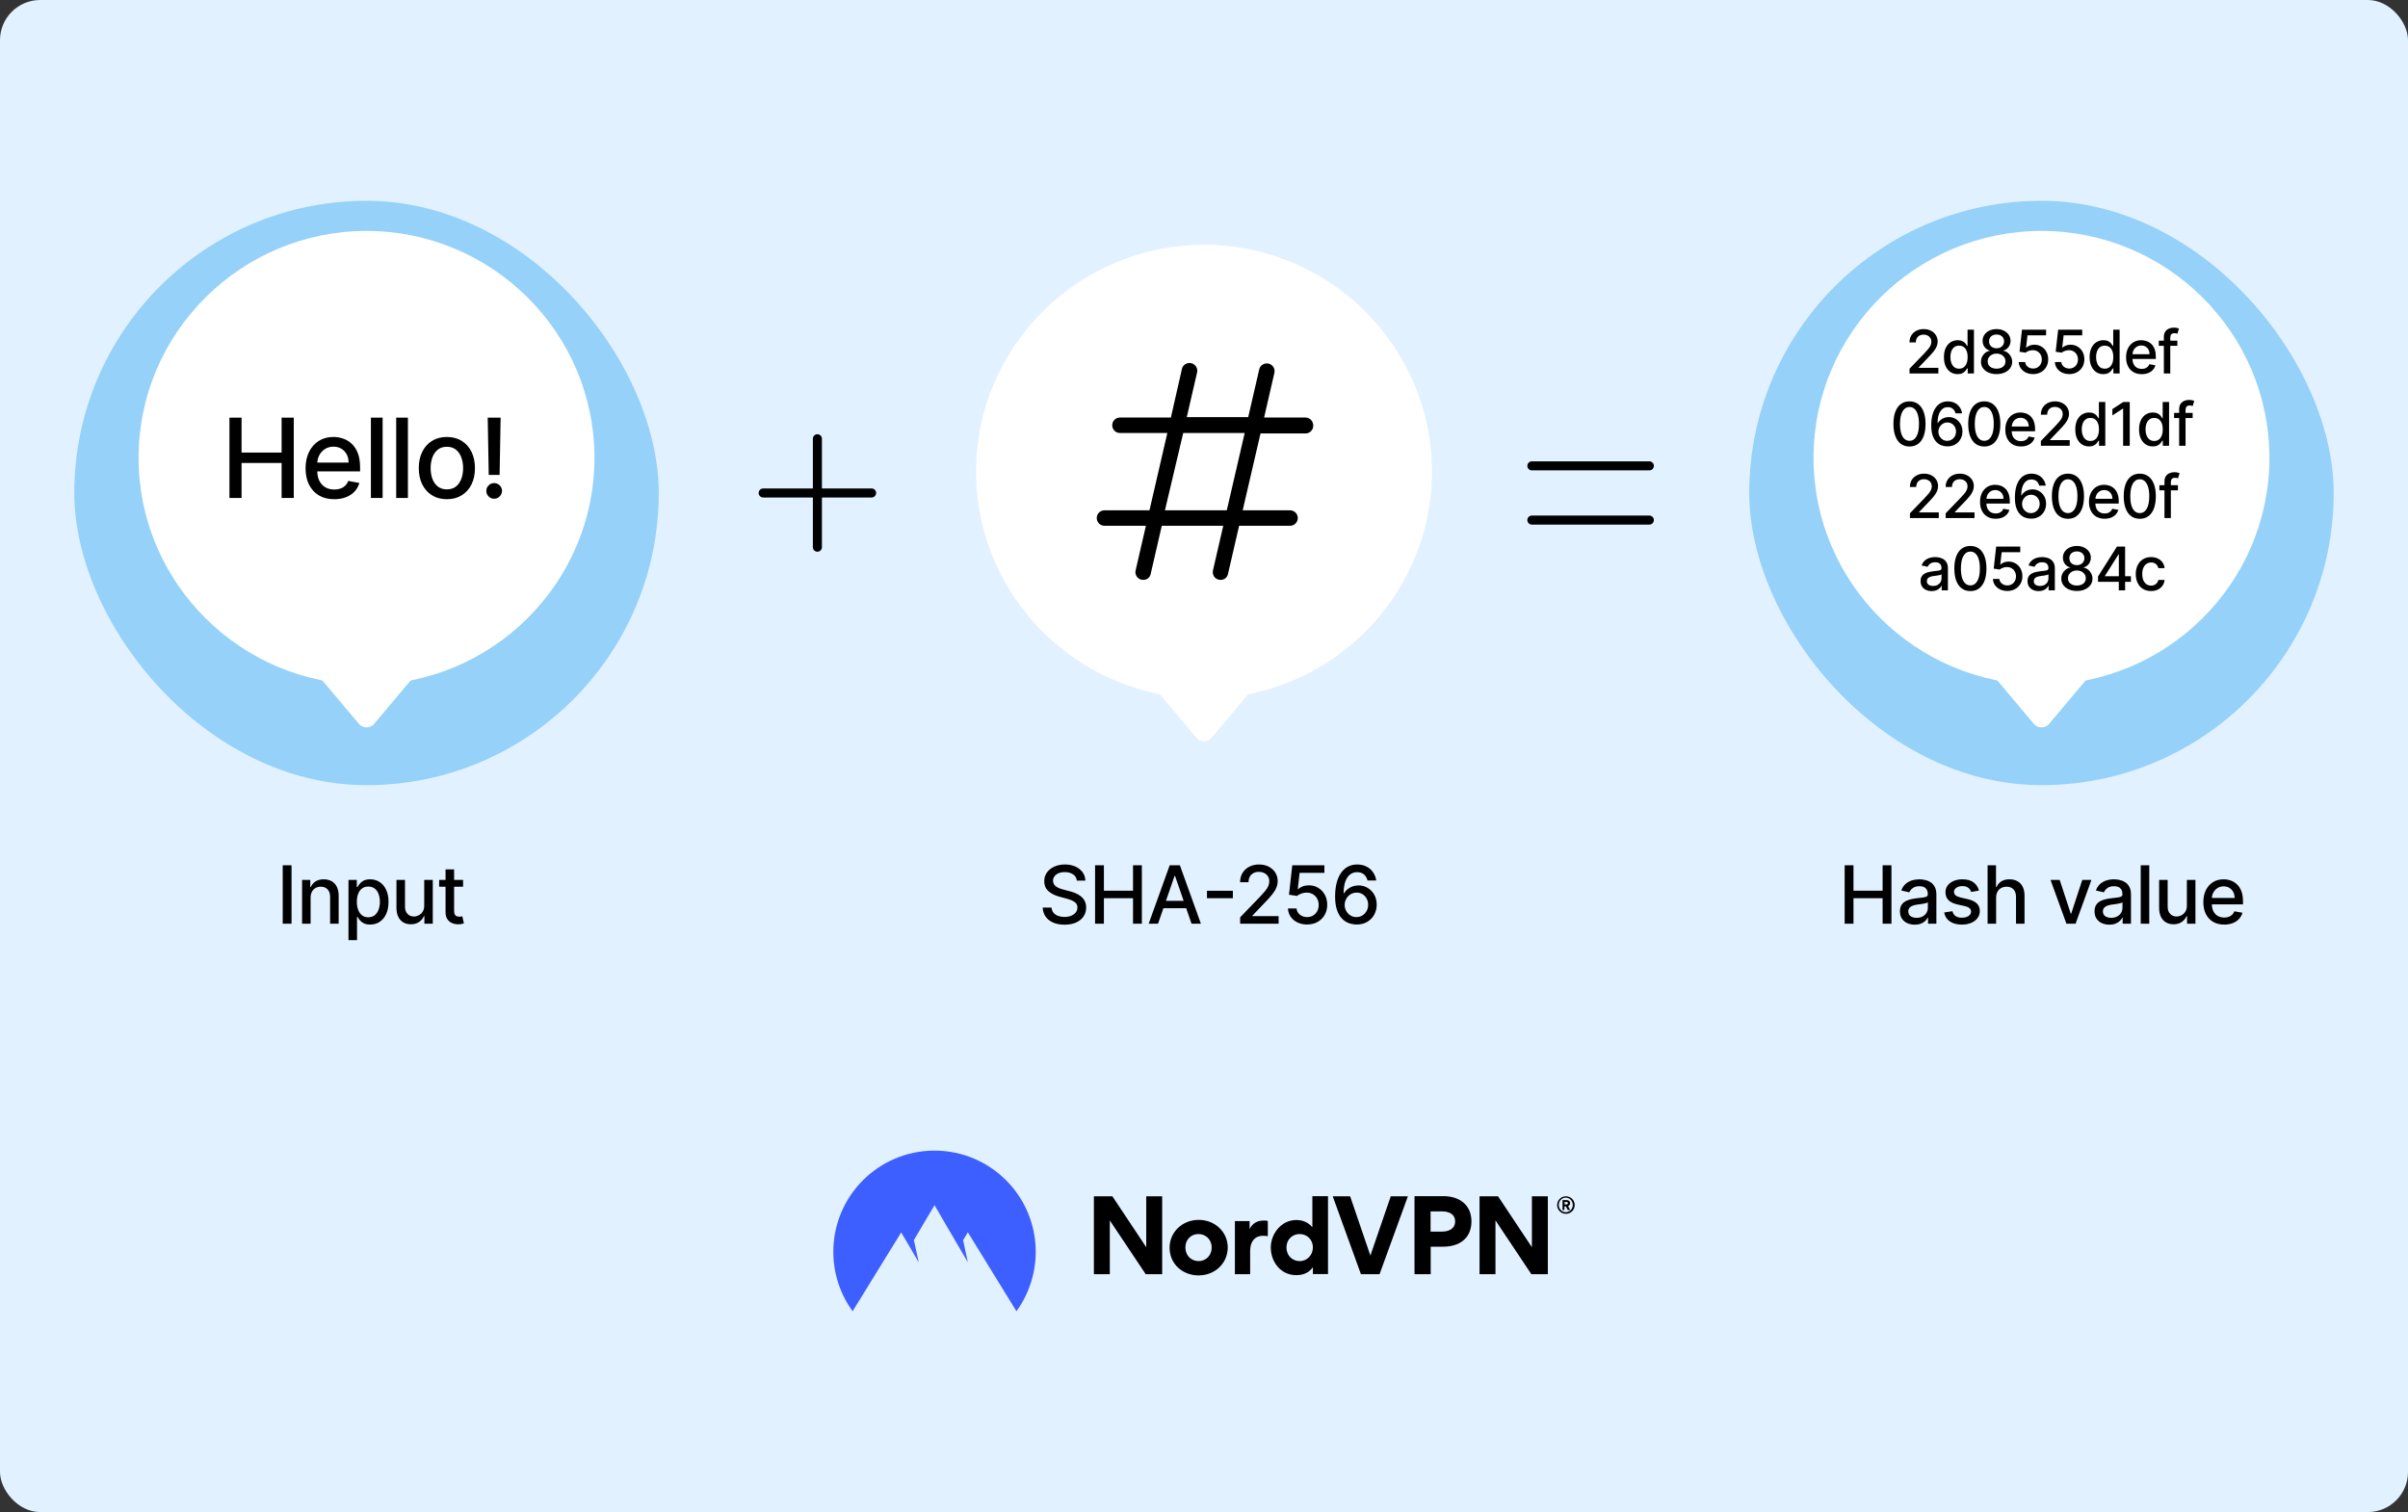 <svg fill="none" height="753" viewBox="0 0 1199 753" width="1199" xmlns="http://www.w3.org/2000/svg"><rect x="0" y="0" width="1199" height="753" fill="#333333" stroke="none"/><rect fill="#e2f1ff" height="753" rx="20" width="1199"/><rect fill="#95d1f9" height="291" rx="145.5" width="291" x="37" y="100"/><path d="M69 228C69 165.592 120.092 115 182.5 115 244.908 115 296 165.592 296 228 296 290.408 244.908 341 182.5 341 120.092 341 69 290.408 69 228Z" fill="#ffffff"/><path d="M186.327 360.449C184.329 362.825 180.671 362.825 178.673 360.449L160.399 338.718C157.664 335.466 159.976 330.5 164.226 330.5H200.774C205.024 330.5 207.336 335.466 204.601 338.718L186.327 360.449Z" fill="#ffffff"/><path d="M114.245 248V208H120.28V225.383H140.221V208H146.276V248H140.221V230.559H120.28V248H114.245ZM166.426 248.605C163.47 248.605 160.925 247.974 158.789 246.711 156.667 245.435 155.026 243.645 153.867 241.34 152.721 239.022 152.149 236.307 152.149 233.195 152.149 230.122 152.721 227.414 153.867 225.07 155.026 222.727 156.641 220.897 158.711 219.582 160.794 218.267 163.229 217.609 166.016 217.609 167.708 217.609 169.349 217.889 170.938 218.449 172.526 219.009 173.952 219.888 175.215 221.086 176.478 222.284 177.474 223.84 178.203 225.754 178.932 227.655 179.297 229.966 179.297 232.687V234.758H155.449V230.383H173.574C173.574 228.846 173.262 227.486 172.637 226.301 172.012 225.103 171.133 224.159 170 223.469 168.88 222.779 167.565 222.434 166.055 222.434 164.414 222.434 162.982 222.837 161.758 223.645 160.547 224.439 159.609 225.48 158.945 226.77 158.294 228.046 157.969 229.432 157.969 230.93V234.348C157.969 236.353 158.32 238.059 159.024 239.465 159.74 240.871 160.736 241.945 162.012 242.687 163.288 243.417 164.779 243.781 166.484 243.781 167.591 243.781 168.6 243.625 169.512 243.312 170.423 242.987 171.211 242.505 171.875 241.867 172.539 241.229 173.047 240.441 173.399 239.504L178.926 240.5C178.483 242.128 177.689 243.553 176.543 244.777 175.41 245.988 173.984 246.932 172.266 247.609 170.56 248.273 168.613 248.605 166.426 248.605ZM190.516 208V248H184.676V208H190.516ZM203.113 208V248H197.273V208H203.113ZM222.506 248.605C219.693 248.605 217.239 247.961 215.142 246.672 213.046 245.383 211.419 243.579 210.26 241.262 209.101 238.944 208.521 236.236 208.521 233.137 208.521 230.025 209.101 227.303 210.26 224.973 211.419 222.642 213.046 220.832 215.142 219.543 217.239 218.254 219.693 217.609 222.506 217.609 225.318 217.609 227.773 218.254 229.869 219.543 231.965 220.832 233.593 222.642 234.752 224.973 235.911 227.303 236.49 230.025 236.49 233.137 236.49 236.236 235.911 238.944 234.752 241.262 233.593 243.579 231.965 245.383 229.869 246.672 227.773 247.961 225.318 248.605 222.506 248.605ZM222.525 243.703C224.348 243.703 225.859 243.221 227.057 242.258 228.254 241.294 229.14 240.012 229.713 238.41 230.299 236.809 230.592 235.044 230.592 233.117 230.592 231.203 230.299 229.445 229.713 227.844 229.14 226.229 228.254 224.934 227.057 223.957 225.859 222.98 224.348 222.492 222.525 222.492 220.689 222.492 219.166 222.98 217.955 223.957 216.757 224.934 215.865 226.229 215.279 227.844 214.706 229.445 214.42 231.203 214.42 233.117 214.42 235.044 214.706 236.809 215.279 238.41 215.865 240.012 216.757 241.294 217.955 242.258 219.166 243.221 220.689 243.703 222.525 243.703ZM249.272 208 248.764 236.496H243.354L242.846 208H249.272ZM246.069 248.371C244.988 248.371 244.064 247.993 243.295 247.238 242.527 246.47 242.15 245.546 242.163 244.465 242.15 243.397 242.527 242.486 243.295 241.73 244.064 240.962 244.988 240.578 246.069 240.578 247.124 240.578 248.035 240.962 248.803 241.73 249.571 242.486 249.962 243.397 249.975 244.465 249.962 245.181 249.773 245.839 249.409 246.437 249.057 247.023 248.588 247.492 248.002 247.844 247.417 248.195 246.772 248.371 246.069 248.371Z" fill="#000000"/><path d="M436.25 245.5C436.25 246.737 435.238 247.75 434 247.75H409.25V272.5C409.25 273.744 408.244 274.751 407 274.751 405.756 274.751 404.75 273.737 404.75 272.5V247.75H380C378.756 247.75 377.75 246.744 377.75 245.501 377.75 244.262 378.757 243.25 380 243.25H404.75V218.5C404.75 217.256 405.756 216.251 407 216.251 408.244 216.251 409.25 217.257 409.25 218.5V243.25H434C435.238 243.25 436.25 244.262 436.25 245.5Z" fill="#000000"/><path d="M486 234.884C486 172.476 537.092 121.884 599.5 121.884 661.908 121.884 713 172.476 713 234.884 713 297.293 661.908 347.884 599.5 347.884 537.092 347.884 486 297.293 486 234.884Z" fill="#ffffff"/><path d="M603.327 367.334C601.329 369.71 597.671 369.71 595.673 367.334L577.399 345.602C574.664 342.35 576.976 337.384 581.226 337.384H617.774C622.024 337.384 624.336 342.35 621.601 345.602L603.327 367.334Z" fill="#ffffff"/><path d="M650.05 207.934H629.421L634.551 185.701C635.025 183.629 633.739 181.562 631.664 181.083 629.573 180.594 627.527 181.899 627.046 183.754L621.517 207.718H590.928L596.058 185.484C596.532 183.412 595.246 181.345 593.171 180.866 591.073 180.378 589.035 181.682 588.553 183.537L583.012 207.934H557.65C555.522 207.934 553.8 209.653 553.8 211.782 553.8 213.902 555.523 215.634 557.65 215.634H581.241L572.352 254.134H549.95C547.822 254.134 546.1 255.855 546.1 257.982 546.1 260.109 547.822 261.832 549.95 261.832H570.579L565.449 284.068C564.975 286.14 566.261 288.207 568.336 288.686 568.63 288.76 568.914 288.784 569.2 288.784 570.952 288.784 572.54 287.798 572.951 285.798L578.481 261.834H609.088L603.958 284.068C603.484 286.14 604.77 288.207 606.846 288.686 607.122 288.76 607.411 288.784 607.7 288.784 609.452 288.784 611.04 287.798 611.451 285.798L616.981 261.834H642.35C644.478 261.834 646.2 260.111 646.2 257.984 646.2 255.857 644.478 254.137 642.35 254.137H618.759L627.643 215.853H650.05C652.178 215.853 653.9 214.128 653.9 212.001 653.9 209.667 652.167 207.934 650.05 207.934ZM610.852 254.134H580.052L589.148 215.634H619.755L610.852 254.134Z" fill="#000000"/><path d="M762.75 234.25H821.25C822.488 234.25 823.5 233.237 823.5 232 823.5 230.762 822.494 229.75 821.25 229.75H762.75C761.506 229.75 760.5 230.762 760.5 232 760.5 233.237 761.506 234.25 762.75 234.25ZM821.25 256.75H762.75C761.506 256.75 760.5 257.762 760.5 259 760.5 260.237 761.506 261.25 762.75 261.25H821.25C822.494 261.25 823.5 260.244 823.5 259 823.5 257.756 822.488 256.75 821.25 256.75Z" fill="#000000"/><rect fill="#95d1f9" height="291" rx="145.5" width="291" x="871" y="100"/><path d="M903 228C903 165.592 954.092 115 1016.5 115 1078.91 115 1130 165.592 1130 228 1130 290.408 1078.91 341 1016.5 341 954.092 341 903 290.408 903 228Z" fill="#ffffff"/><path d="M1020.33 360.449C1018.33 362.825 1014.67 362.825 1012.67 360.449L994.399 338.718C991.664 335.466 993.976 330.5 998.226 330.5H1034.77C1039.02 330.5 1041.34 335.466 1038.6 338.718L1020.33 360.449Z" fill="#ffffff"/><g fill="#000000"><path d="M950.798 186V183.614L958.181 175.964C958.969 175.134 959.619 174.406 960.131 173.781 960.649 173.148 961.036 172.548 961.292 171.98 961.548 171.412 961.675 170.808 961.675 170.169 961.675 169.445 961.505 168.82 961.164 168.294 960.823 167.761 960.358 167.353 959.769 167.069 959.179 166.778 958.515 166.632 957.776 166.632 956.995 166.632 956.313 166.792 955.731 167.112 955.148 167.431 954.701 167.882 954.389 168.464 954.076 169.047 953.92 169.729 953.92 170.51H950.777C950.777 169.182 951.082 168.021 951.693 167.026 952.304 166.032 953.142 165.261 954.207 164.714 955.273 164.161 956.484 163.884 957.84 163.884 959.211 163.884 960.418 164.157 961.462 164.704 962.514 165.244 963.334 165.982 963.923 166.92 964.513 167.85 964.808 168.901 964.808 170.073 964.808 170.883 964.655 171.675 964.349 172.449 964.051 173.223 963.529 174.086 962.783 175.038 962.038 175.982 961.001 177.129 959.673 178.479L955.337 183.017V183.177H965.159V186H950.798ZM974.765 186.32C973.444 186.32 972.265 185.982 971.228 185.308 970.198 184.626 969.389 183.656 968.799 182.399 968.217 181.135 967.926 179.619 967.926 177.85 967.926 176.082 968.22 174.569 968.81 173.312 969.406 172.055 970.223 171.092 971.26 170.425 972.297 169.757 973.472 169.423 974.786 169.423 975.802 169.423 976.619 169.594 977.237 169.935 977.862 170.268 978.345 170.659 978.686 171.107 979.034 171.554 979.303 171.948 979.495 172.289H979.687V164.182H982.872V186H979.762V183.454H979.495C979.303 183.802 979.026 184.2 978.664 184.647 978.309 185.094 977.819 185.485 977.194 185.819 976.569 186.153 975.759 186.32 974.765 186.32ZM975.468 183.603C976.384 183.603 977.159 183.362 977.791 182.879 978.43 182.388 978.913 181.71 979.24 180.844 979.573 179.977 979.74 178.969 979.74 177.818 979.74 176.682 979.577 175.687 979.25 174.835 978.923 173.983 978.444 173.319 977.812 172.843 977.18 172.367 976.399 172.129 975.468 172.129 974.509 172.129 973.71 172.378 973.071 172.875 972.432 173.372 971.949 174.05 971.622 174.91 971.303 175.769 971.143 176.739 971.143 177.818 971.143 178.912 971.306 179.896 971.633 180.769 971.96 181.643 972.443 182.335 973.082 182.847 973.728 183.351 974.524 183.603 975.468 183.603ZM994.148 186.298C992.621 186.298 991.272 186.036 990.1 185.51 988.935 184.984 988.023 184.26 987.362 183.337 986.701 182.413 986.375 181.362 986.382 180.183 986.375 179.26 986.563 178.411 986.947 177.637 987.337 176.856 987.866 176.206 988.534 175.688 989.201 175.162 989.947 174.828 990.771 174.686V174.558C989.684 174.295 988.814 173.713 988.161 172.811 987.508 171.909 987.184 170.872 987.192 169.7 987.184 168.585 987.479 167.591 988.076 166.717 988.679 165.837 989.507 165.144 990.558 164.64 991.609 164.136 992.806 163.884 994.148 163.884 995.476 163.884 996.662 164.139 997.706 164.651 998.758 165.155 999.585 165.847 1000.19 166.728 1000.79 167.602 1001.1 168.592 1001.1 169.7 1001.1 170.872 1000.76 171.909 1000.1 172.811 999.443 173.713 998.584 174.295 997.525 174.558V174.686C998.342 174.828 999.077 175.162 999.731 175.688 1000.39 176.206 1000.92 176.856 1001.31 177.637 1001.71 178.411 1001.91 179.26 1001.91 180.183 1001.91 181.362 1001.57 182.413 1000.91 183.337 1000.25 184.26 999.336 184.984 998.165 185.51 997 186.036 995.661 186.298 994.148 186.298ZM994.148 183.603C995.05 183.603 995.831 183.454 996.492 183.156 997.152 182.85 997.664 182.428 998.026 181.888 998.388 181.341 998.573 180.702 998.58 179.97 998.573 179.21 998.374 178.539 997.983 177.957 997.6 177.374 997.078 176.916 996.417 176.582 995.757 176.249 995 176.082 994.148 176.082 993.289 176.082 992.525 176.249 991.858 176.582 991.19 176.916 990.665 177.374 990.281 177.957 989.898 178.539 989.709 179.21 989.716 179.97 989.709 180.702 989.883 181.341 990.238 181.888 990.601 182.428 991.116 182.85 991.783 183.156 992.451 183.454 993.239 183.603 994.148 183.603ZM994.148 173.45C994.873 173.45 995.515 173.305 996.076 173.013 996.638 172.722 997.078 172.317 997.398 171.799 997.724 171.281 997.891 170.673 997.898 169.977 997.891 169.295 997.728 168.699 997.408 168.188 997.096 167.676 996.659 167.282 996.098 167.005 995.537 166.721 994.887 166.579 994.148 166.579 993.395 166.579 992.735 166.721 992.167 167.005 991.606 167.282 991.169 167.676 990.856 168.188 990.544 168.699 990.391 169.295 990.398 169.977 990.391 170.673 990.547 171.281 990.867 171.799 991.187 172.317 991.627 172.722 992.188 173.013 992.756 173.305 993.41 173.45 994.148 173.45ZM1012.33 186.298C1011 186.298 1009.8 186.043 1008.73 185.531 1007.67 185.013 1006.83 184.303 1006.2 183.401 1005.56 182.499 1005.23 181.469 1005.18 180.311H1008.38C1008.46 181.249 1008.87 182.019 1009.63 182.623 1010.38 183.227 1011.28 183.528 1012.33 183.528 1013.17 183.528 1013.91 183.337 1014.56 182.953 1015.21 182.562 1015.72 182.026 1016.09 181.344 1016.47 180.663 1016.66 179.885 1016.66 179.011 1016.66 178.124 1016.47 177.332 1016.08 176.636 1015.7 175.94 1015.17 175.393 1014.5 174.995 1013.83 174.597 1013.06 174.395 1012.19 174.388 1011.53 174.388 1010.87 174.501 1010.2 174.729 1009.53 174.956 1008.99 175.254 1008.58 175.624L1005.57 175.176 1006.79 164.182H1018.79V167.005H1009.53L1008.84 173.109H1008.97C1009.39 172.697 1009.96 172.353 1010.66 172.076 1011.37 171.799 1012.13 171.661 1012.94 171.661 1014.27 171.661 1015.45 171.977 1016.49 172.609 1017.53 173.241 1018.35 174.104 1018.95 175.197 1019.55 176.284 1019.85 177.534 1019.84 178.947 1019.85 180.361 1019.53 181.621 1018.88 182.729 1018.25 183.837 1017.36 184.711 1016.22 185.35 1015.09 185.982 1013.8 186.298 1012.33 186.298ZM1030.34 186.298C1029 186.298 1027.8 186.043 1026.74 185.531 1025.68 185.013 1024.83 184.303 1024.2 183.401 1023.57 182.499 1023.23 181.469 1023.19 180.311H1026.38C1026.46 181.249 1026.88 182.019 1027.63 182.623 1028.38 183.227 1029.29 183.528 1030.34 183.528 1031.17 183.528 1031.92 183.337 1032.56 182.953 1033.22 182.562 1033.73 182.026 1034.1 181.344 1034.47 180.663 1034.66 179.885 1034.66 179.011 1034.66 178.124 1034.47 177.332 1034.09 176.636 1033.7 175.94 1033.17 175.393 1032.5 174.995 1031.83 174.597 1031.06 174.395 1030.2 174.388 1029.54 174.388 1028.87 174.501 1028.21 174.729 1027.54 174.956 1027 175.254 1026.59 175.624L1023.57 175.176 1024.8 164.182H1036.79V167.005H1027.53L1026.84 173.109H1026.97C1027.4 172.697 1027.96 172.353 1028.66 172.076 1029.37 171.799 1030.13 171.661 1030.94 171.661 1032.27 171.661 1033.45 171.977 1034.49 172.609 1035.54 173.241 1036.36 174.104 1036.95 175.197 1037.56 176.284 1037.85 177.534 1037.85 178.947 1037.85 180.361 1037.53 181.621 1036.89 182.729 1036.25 183.837 1035.36 184.711 1034.22 185.35 1033.1 185.982 1031.8 186.298 1030.34 186.298ZM1047.31 186.32C1045.99 186.32 1044.81 185.982 1043.77 185.308 1042.74 184.626 1041.93 183.656 1041.34 182.399 1040.76 181.135 1040.47 179.619 1040.47 177.85 1040.47 176.082 1040.76 174.569 1041.35 173.312 1041.95 172.055 1042.76 171.092 1043.8 170.425 1044.84 169.757 1046.01 169.423 1047.33 169.423 1048.34 169.423 1049.16 169.594 1049.78 169.935 1050.4 170.268 1050.89 170.659 1051.23 171.107 1051.57 171.554 1051.84 171.948 1052.04 172.289H1052.23V164.182H1055.41V186H1052.3V183.454H1052.04C1051.84 183.802 1051.57 184.2 1051.21 184.647 1050.85 185.094 1050.36 185.485 1049.74 185.819 1049.11 186.153 1048.3 186.32 1047.31 186.32ZM1048.01 183.603C1048.93 183.603 1049.7 183.362 1050.33 182.879 1050.97 182.388 1051.45 181.71 1051.78 180.844 1052.11 179.977 1052.28 178.969 1052.28 177.818 1052.28 176.682 1052.12 175.687 1051.79 174.835 1051.46 173.983 1050.99 173.319 1050.35 172.843 1049.72 172.367 1048.94 172.129 1048.01 172.129 1047.05 172.129 1046.25 172.378 1045.61 172.875 1044.97 173.372 1044.49 174.05 1044.16 174.91 1043.84 175.769 1043.68 176.739 1043.68 177.818 1043.68 178.912 1043.85 179.896 1044.17 180.769 1044.5 181.643 1044.98 182.335 1045.62 182.847 1046.27 183.351 1047.07 183.603 1048.01 183.603ZM1066.41 186.33C1064.8 186.33 1063.41 185.986 1062.25 185.297 1061.09 184.601 1060.19 183.624 1059.56 182.367 1058.94 181.103 1058.62 179.622 1058.62 177.925 1058.62 176.249 1058.94 174.771 1059.56 173.493 1060.19 172.214 1061.08 171.217 1062.2 170.499 1063.34 169.782 1064.67 169.423 1066.19 169.423 1067.11 169.423 1068.01 169.576 1068.87 169.881 1069.74 170.187 1070.52 170.666 1071.21 171.32 1071.9 171.973 1072.44 172.822 1072.84 173.866 1073.23 174.903 1073.43 176.163 1073.43 177.648V178.777H1060.43V176.391H1070.31C1070.31 175.553 1070.14 174.81 1069.8 174.164 1069.46 173.511 1068.98 172.996 1068.36 172.619 1067.75 172.243 1067.03 172.055 1066.21 172.055 1065.32 172.055 1064.53 172.275 1063.87 172.715 1063.21 173.148 1062.69 173.717 1062.33 174.42 1061.98 175.116 1061.8 175.872 1061.8 176.689V178.553C1061.8 179.647 1061.99 180.577 1062.38 181.344 1062.77 182.112 1063.31 182.697 1064 183.102 1064.7 183.5 1065.51 183.699 1066.44 183.699 1067.05 183.699 1067.6 183.614 1068.1 183.443 1068.59 183.266 1069.02 183.003 1069.38 182.655 1069.75 182.307 1070.02 181.877 1070.22 181.366L1073.23 181.909C1072.99 182.797 1072.56 183.575 1071.93 184.242 1071.31 184.903 1070.54 185.418 1069.6 185.787 1068.67 186.149 1067.61 186.33 1066.41 186.33ZM1084.16 169.636V172.193H1074.91V169.636H1084.16ZM1077.44 186V167.74C1077.44 166.717 1077.67 165.869 1078.11 165.194 1078.56 164.512 1079.16 164.004 1079.89 163.67 1080.63 163.33 1081.43 163.159 1082.3 163.159 1082.94 163.159 1083.49 163.212 1083.94 163.319 1084.4 163.418 1084.73 163.511 1084.95 163.596L1084.21 166.174C1084.06 166.131 1083.87 166.082 1083.63 166.025 1083.4 165.961 1083.11 165.929 1082.78 165.929 1082.01 165.929 1081.45 166.121 1081.12 166.504 1080.79 166.888 1080.63 167.442 1080.63 168.166V186H1077.44ZM950.784 222.362C949.101 222.355 947.663 221.911 946.469 221.031 945.276 220.15 944.364 218.868 943.732 217.185 943.099 215.501 942.783 213.474 942.783 211.102 942.783 208.737 943.099 206.716 943.732 205.04 944.371 203.364 945.287 202.085 946.48 201.205 947.68 200.324 949.115 199.884 950.784 199.884 952.453 199.884 953.884 200.327 955.077 201.215 956.271 202.096 957.183 203.374 957.815 205.05 958.455 206.719 958.774 208.737 958.774 211.102 958.774 213.481 958.458 215.512 957.826 217.195 957.194 218.871 956.281 220.153 955.088 221.041 953.895 221.922 952.46 222.362 950.784 222.362ZM950.784 219.518C952.261 219.518 953.415 218.797 954.246 217.355 955.084 215.913 955.504 213.829 955.504 211.102 955.504 209.29 955.312 207.76 954.928 206.51 954.552 205.253 954.008 204.301 953.298 203.655 952.595 203.001 951.757 202.675 950.784 202.675 949.314 202.675 948.16 203.399 947.322 204.848 946.484 206.297 946.061 208.381 946.054 211.102 946.054 212.92 946.242 214.457 946.619 215.714 947.002 216.964 947.545 217.913 948.249 218.559 948.952 219.198 949.797 219.518 950.784 219.518ZM969.571 222.298C968.598 222.284 967.639 222.107 966.694 221.766 965.757 221.425 964.904 220.857 964.137 220.061 963.37 219.266 962.756 218.197 962.294 216.854 961.84 215.512 961.613 213.836 961.613 211.826 961.613 209.923 961.801 208.232 962.177 206.755 962.561 205.278 963.111 204.031 963.828 203.016 964.546 201.993 965.412 201.215 966.428 200.683 967.443 200.15 968.583 199.884 969.848 199.884 971.147 199.884 972.301 200.139 973.31 200.651 974.318 201.162 975.135 201.869 975.76 202.771 976.392 203.673 976.794 204.699 976.964 205.849H973.715C973.495 204.94 973.058 204.198 972.404 203.623 971.751 203.048 970.899 202.76 969.848 202.76 968.25 202.76 967.003 203.456 966.108 204.848 965.22 206.24 964.773 208.175 964.766 210.654H964.926C965.302 210.036 965.764 209.511 966.311 209.077 966.865 208.637 967.483 208.3 968.164 208.065 968.853 207.824 969.578 207.703 970.338 207.703 971.602 207.703 972.745 208.012 973.768 208.63 974.798 209.241 975.618 210.086 976.229 211.165 976.84 212.245 977.145 213.481 977.145 214.873 977.145 216.265 976.829 217.526 976.197 218.655 975.572 219.784 974.691 220.679 973.555 221.339 972.419 221.993 971.09 222.312 969.571 222.298ZM969.56 219.528C970.398 219.528 971.147 219.322 971.808 218.911 972.468 218.499 972.99 217.945 973.374 217.249 973.757 216.553 973.949 215.775 973.949 214.915 973.949 214.077 973.761 213.314 973.385 212.625 973.015 211.936 972.504 211.389 971.85 210.984 971.204 210.58 970.465 210.377 969.635 210.377 969.002 210.377 968.416 210.498 967.877 210.739 967.344 210.981 966.875 211.315 966.47 211.741 966.066 212.167 965.746 212.657 965.512 213.211 965.284 213.758 965.171 214.337 965.171 214.947 965.171 215.764 965.359 216.521 965.735 217.217 966.119 217.913 966.641 218.474 967.301 218.9 967.969 219.319 968.722 219.528 969.56 219.528ZM988.022 222.362C986.338 222.355 984.9 221.911 983.707 221.031 982.514 220.15 981.601 218.868 980.969 217.185 980.337 215.501 980.021 213.474 980.021 211.102 980.021 208.737 980.337 206.716 980.969 205.04 981.608 203.364 982.524 202.085 983.718 201.205 984.918 200.324 986.353 199.884 988.022 199.884 989.691 199.884 991.122 200.327 992.315 201.215 993.508 202.096 994.421 203.374 995.053 205.05 995.692 206.719 996.012 208.737 996.012 211.102 996.012 213.481 995.696 215.512 995.063 217.195 994.431 218.871 993.519 220.153 992.326 221.041 991.132 221.922 989.698 222.362 988.022 222.362ZM988.022 219.518C989.499 219.518 990.653 218.797 991.484 217.355 992.322 215.913 992.741 213.829 992.741 211.102 992.741 209.29 992.549 207.76 992.166 206.51 991.789 205.253 991.246 204.301 990.536 203.655 989.833 203.001 988.995 202.675 988.022 202.675 986.551 202.675 985.397 203.399 984.559 204.848 983.721 206.297 983.299 208.381 983.291 211.102 983.291 212.92 983.48 214.457 983.856 215.714 984.24 216.964 984.783 217.913 985.486 218.559 986.189 219.198 987.034 219.518 988.022 219.518ZM1006.29 222.33C1004.67 222.33 1003.29 221.986 1002.12 221.297 1000.96 220.601 1000.07 219.624 999.436 218.367 998.811 217.103 998.498 215.622 998.498 213.925 998.498 212.249 998.811 210.771 999.436 209.493 1000.07 208.214 1000.95 207.217 1002.08 206.499 1003.21 205.782 1004.54 205.423 1006.06 205.423 1006.99 205.423 1007.88 205.576 1008.75 205.881 1009.61 206.187 1010.39 206.666 1011.08 207.32 1011.77 207.973 1012.31 208.822 1012.71 209.866 1013.11 210.903 1013.31 212.163 1013.31 213.648V214.777H1000.3V212.391H1010.19C1010.19 211.553 1010.01 210.81 1009.67 210.164 1009.33 209.511 1008.85 208.996 1008.24 208.619 1007.62 208.243 1006.91 208.055 1006.08 208.055 1005.19 208.055 1004.41 208.275 1003.74 208.715 1003.08 209.148 1002.57 209.717 1002.21 210.42 1001.85 211.116 1001.67 211.872 1001.67 212.689V214.553C1001.67 215.647 1001.86 216.577 1002.25 217.344 1002.64 218.112 1003.18 218.697 1003.88 219.102 1004.57 219.5 1005.39 219.699 1006.32 219.699 1006.92 219.699 1007.47 219.614 1007.97 219.443 1008.47 219.266 1008.9 219.003 1009.26 218.655 1009.62 218.307 1009.9 217.877 1010.09 217.366L1013.1 217.909C1012.86 218.797 1012.43 219.575 1011.8 220.242 1011.19 220.903 1010.41 221.418 1009.47 221.787 1008.54 222.149 1007.48 222.33 1006.29 222.33ZM1016.2 222V219.614L1023.58 211.964C1024.37 211.134 1025.02 210.406 1025.53 209.781 1026.05 209.148 1026.44 208.548 1026.69 207.98 1026.95 207.412 1027.08 206.808 1027.08 206.169 1027.08 205.445 1026.91 204.82 1026.56 204.294 1026.22 203.761 1025.76 203.353 1025.17 203.069 1024.58 202.778 1023.91 202.632 1023.18 202.632 1022.4 202.632 1021.71 202.792 1021.13 203.112 1020.55 203.431 1020.1 203.882 1019.79 204.464 1019.48 205.047 1019.32 205.729 1019.32 206.51H1016.18C1016.18 205.182 1016.48 204.021 1017.09 203.026 1017.7 202.032 1018.54 201.261 1019.61 200.714 1020.67 200.161 1021.88 199.884 1023.24 199.884 1024.61 199.884 1025.82 200.157 1026.86 200.704 1027.91 201.244 1028.73 201.982 1029.32 202.92 1029.91 203.85 1030.21 204.901 1030.21 206.073 1030.21 206.883 1030.05 207.675 1029.75 208.449 1029.45 209.223 1028.93 210.086 1028.18 211.038 1027.44 211.982 1026.4 213.129 1025.07 214.479L1020.74 219.017V219.177H1030.56V222H1016.2ZM1040.17 222.32C1038.84 222.32 1037.67 221.982 1036.63 221.308 1035.6 220.626 1034.79 219.656 1034.2 218.399 1033.62 217.135 1033.33 215.619 1033.33 213.85 1033.33 212.082 1033.62 210.569 1034.21 209.312 1034.81 208.055 1035.62 207.092 1036.66 206.425 1037.7 205.757 1038.87 205.423 1040.19 205.423 1041.2 205.423 1042.02 205.594 1042.64 205.935 1043.26 206.268 1043.74 206.659 1044.09 207.107 1044.43 207.554 1044.7 207.948 1044.9 208.289H1045.09V200.182H1048.27V222H1045.16V219.454H1044.9C1044.7 219.802 1044.43 220.2 1044.06 220.647 1043.71 221.094 1043.22 221.485 1042.59 221.819 1041.97 222.153 1041.16 222.32 1040.17 222.32ZM1040.87 219.603C1041.78 219.603 1042.56 219.362 1043.19 218.879 1043.83 218.388 1044.31 217.71 1044.64 216.844 1044.97 215.977 1045.14 214.969 1045.14 213.818 1045.14 212.682 1044.98 211.687 1044.65 210.835 1044.32 209.983 1043.84 209.319 1043.21 208.843 1042.58 208.367 1041.8 208.129 1040.87 208.129 1039.91 208.129 1039.11 208.378 1038.47 208.875 1037.83 209.372 1037.35 210.05 1037.02 210.91 1036.7 211.769 1036.54 212.739 1036.54 213.818 1036.54 214.912 1036.71 215.896 1037.03 216.769 1037.36 217.643 1037.84 218.335 1038.48 218.847 1039.13 219.351 1039.92 219.603 1040.87 219.603ZM1060.45 200.182V222H1057.15V203.484H1057.02L1051.8 206.893V203.74L1057.25 200.182H1060.45ZM1071.92 222.32C1070.6 222.32 1069.42 221.982 1068.39 221.308 1067.36 220.626 1066.55 219.656 1065.96 218.399 1065.38 217.135 1065.08 215.619 1065.08 213.85 1065.08 212.082 1065.38 210.569 1065.97 209.312 1066.57 208.055 1067.38 207.092 1068.42 206.425 1069.46 205.757 1070.63 205.423 1071.95 205.423 1072.96 205.423 1073.78 205.594 1074.4 205.935 1075.02 206.268 1075.5 206.659 1075.84 207.107 1076.19 207.554 1076.46 207.948 1076.65 208.289H1076.85V200.182H1080.03V222H1076.92V219.454H1076.65C1076.46 219.802 1076.19 220.2 1075.82 220.647 1075.47 221.094 1074.98 221.485 1074.35 221.819 1073.73 222.153 1072.92 222.32 1071.92 222.32ZM1072.63 219.603C1073.54 219.603 1074.32 219.362 1074.95 218.879 1075.59 218.388 1076.07 217.71 1076.4 216.844 1076.73 215.977 1076.9 214.969 1076.9 213.818 1076.9 212.682 1076.74 211.687 1076.41 210.835 1076.08 209.983 1075.6 209.319 1074.97 208.843 1074.34 208.367 1073.56 208.129 1072.63 208.129 1071.67 208.129 1070.87 208.378 1070.23 208.875 1069.59 209.372 1069.11 210.05 1068.78 210.91 1068.46 211.769 1068.3 212.739 1068.3 213.818 1068.3 214.912 1068.47 215.896 1068.79 216.769 1069.12 217.643 1069.6 218.335 1070.24 218.847 1070.89 219.351 1071.68 219.603 1072.63 219.603ZM1091.77 205.636V208.193H1082.52V205.636H1091.77ZM1085.05 222V203.74C1085.05 202.717 1085.28 201.869 1085.72 201.194 1086.17 200.512 1086.77 200.004 1087.5 199.67 1088.24 199.33 1089.05 199.159 1089.91 199.159 1090.55 199.159 1091.1 199.212 1091.55 199.319 1092.01 199.418 1092.34 199.511 1092.56 199.596L1091.82 202.174C1091.67 202.131 1091.48 202.082 1091.24 202.025 1091.01 201.961 1090.72 201.929 1090.39 201.929 1089.62 201.929 1089.06 202.121 1088.73 202.504 1088.4 202.888 1088.24 203.442 1088.24 204.166V222H1085.05ZM951.003 258V255.614L958.386 247.964C959.175 247.134 959.824 246.406 960.336 245.781 960.854 245.148 961.241 244.548 961.497 243.98 961.753 243.412 961.881 242.808 961.881 242.169 961.881 241.445 961.71 240.82 961.369 240.294 961.028 239.761 960.563 239.353 959.974 239.069 959.384 238.778 958.72 238.632 957.981 238.632 957.2 238.632 956.518 238.792 955.936 239.112 955.354 239.431 954.906 239.882 954.594 240.464 954.281 241.047 954.125 241.729 954.125 242.51H950.982C950.982 241.182 951.287 240.021 951.898 239.026 952.509 238.032 953.347 237.261 954.412 236.714 955.478 236.161 956.689 235.884 958.045 235.884 959.416 235.884 960.623 236.157 961.667 236.704 962.719 237.244 963.539 237.982 964.128 238.92 964.718 239.85 965.013 240.901 965.013 242.073 965.013 242.883 964.86 243.675 964.555 244.449 964.256 245.223 963.734 246.086 962.988 247.038 962.243 247.982 961.206 249.129 959.878 250.479L955.542 255.017V255.177H965.364V258H951.003ZM968.802 258V255.614L976.185 247.964C976.973 247.134 977.623 246.406 978.134 245.781 978.653 245.148 979.04 244.548 979.295 243.98 979.551 243.412 979.679 242.808 979.679 242.169 979.679 241.445 979.509 240.82 979.168 240.294 978.827 239.761 978.362 239.353 977.772 239.069 977.183 238.778 976.518 238.632 975.78 238.632 974.999 238.632 974.317 238.792 973.734 239.112 973.152 239.431 972.705 239.882 972.392 240.464 972.08 241.047 971.923 241.729 971.923 242.51H968.781C968.781 241.182 969.086 240.021 969.697 239.026 970.308 238.032 971.146 237.261 972.211 236.714 973.276 236.161 974.487 235.884 975.844 235.884 977.214 235.884 978.422 236.157 979.466 236.704 980.517 237.244 981.337 237.982 981.927 238.92 982.516 239.85 982.811 240.901 982.811 242.073 982.811 242.883 982.658 243.675 982.353 244.449 982.055 245.223 981.533 246.086 980.787 247.038 980.041 247.982 979.004 249.129 977.676 250.479L973.34 255.017V255.177H983.163V258H968.802ZM993.695 258.33C992.083 258.33 990.695 257.986 989.53 257.297 988.372 256.601 987.477 255.624 986.845 254.367 986.22 253.103 985.908 251.622 985.908 249.925 985.908 248.249 986.22 246.771 986.845 245.493 987.477 244.214 988.358 243.217 989.487 242.499 990.624 241.782 991.952 241.423 993.472 241.423 994.395 241.423 995.29 241.576 996.156 241.881 997.023 242.187 997.801 242.666 998.489 243.32 999.178 243.973 999.722 244.822 1000.12 245.866 1000.52 246.903 1000.72 248.163 1000.72 249.648V250.777H987.708V248.391H997.595C997.595 247.553 997.424 246.81 997.083 246.164 996.742 245.511 996.263 244.996 995.645 244.619 995.034 244.243 994.317 244.055 993.493 244.055 992.598 244.055 991.817 244.275 991.149 244.715 990.489 245.148 989.977 245.717 989.615 246.42 989.26 247.116 989.083 247.872 989.083 248.689V250.553C989.083 251.647 989.274 252.577 989.658 253.344 990.048 254.112 990.592 254.697 991.288 255.102 991.984 255.5 992.797 255.699 993.727 255.699 994.331 255.699 994.882 255.614 995.379 255.443 995.876 255.266 996.306 255.003 996.668 254.655 997.03 254.307 997.307 253.877 997.499 253.366L1000.51 253.909C1000.27 254.797 999.839 255.575 999.214 256.242 998.596 256.903 997.818 257.418 996.881 257.787 995.95 258.149 994.889 258.33 993.695 258.33ZM1011.22 258.298C1010.25 258.284 1009.29 258.107 1008.35 257.766 1007.41 257.425 1006.56 256.857 1005.79 256.061 1005.02 255.266 1004.41 254.197 1003.95 252.854 1003.49 251.512 1003.27 249.836 1003.27 247.826 1003.27 245.923 1003.46 244.232 1003.83 242.755 1004.21 241.278 1004.77 240.031 1005.48 239.016 1006.2 237.993 1007.07 237.215 1008.08 236.683 1009.1 236.15 1010.24 235.884 1011.5 235.884 1012.8 235.884 1013.96 236.139 1014.96 236.651 1015.97 237.162 1016.79 237.869 1017.41 238.771 1018.05 239.673 1018.45 240.699 1018.62 241.849H1015.37C1015.15 240.94 1014.71 240.198 1014.06 239.623 1013.41 239.048 1012.55 238.76 1011.5 238.76 1009.9 238.76 1008.66 239.456 1007.76 240.848 1006.87 242.24 1006.43 244.175 1006.42 246.654H1006.58C1006.96 246.036 1007.42 245.511 1007.96 245.077 1008.52 244.637 1009.14 244.3 1009.82 244.065 1010.51 243.824 1011.23 243.703 1011.99 243.703 1013.26 243.703 1014.4 244.012 1015.42 244.63 1016.45 245.241 1017.27 246.086 1017.88 247.165 1018.49 248.245 1018.8 249.481 1018.8 250.873 1018.8 252.265 1018.48 253.526 1017.85 254.655 1017.23 255.784 1016.35 256.679 1015.21 257.339 1014.07 257.993 1012.74 258.312 1011.22 258.298ZM1011.21 255.528C1012.05 255.528 1012.8 255.322 1013.46 254.911 1014.12 254.499 1014.64 253.945 1015.03 253.249 1015.41 252.553 1015.6 251.775 1015.6 250.915 1015.6 250.077 1015.42 249.314 1015.04 248.625 1014.67 247.936 1014.16 247.389 1013.5 246.984 1012.86 246.58 1012.12 246.377 1011.29 246.377 1010.66 246.377 1010.07 246.498 1009.53 246.739 1009 246.981 1008.53 247.315 1008.12 247.741 1007.72 248.167 1007.4 248.657 1007.17 249.211 1006.94 249.758 1006.83 250.337 1006.83 250.947 1006.83 251.764 1007.01 252.521 1007.39 253.217 1007.77 253.913 1008.3 254.474 1008.96 254.9 1009.62 255.319 1010.38 255.528 1011.21 255.528ZM1029.68 258.362C1027.99 258.355 1026.55 257.911 1025.36 257.031 1024.17 256.15 1023.26 254.868 1022.62 253.185 1021.99 251.501 1021.68 249.474 1021.68 247.102 1021.68 244.737 1021.99 242.716 1022.62 241.04 1023.26 239.364 1024.18 238.085 1025.37 237.205 1026.57 236.324 1028.01 235.884 1029.68 235.884 1031.34 235.884 1032.78 236.327 1033.97 237.215 1035.16 238.096 1036.07 239.374 1036.71 241.05 1037.35 242.719 1037.67 244.737 1037.67 247.102 1037.67 249.481 1037.35 251.512 1036.72 253.195 1036.09 254.871 1035.17 256.153 1033.98 257.041 1032.79 257.922 1031.35 258.362 1029.68 258.362ZM1029.68 255.518C1031.15 255.518 1032.31 254.797 1033.14 253.355 1033.98 251.913 1034.4 249.829 1034.4 247.102 1034.4 245.29 1034.2 243.76 1033.82 242.51 1033.44 241.253 1032.9 240.301 1032.19 239.655 1031.49 239.001 1030.65 238.675 1029.68 238.675 1028.21 238.675 1027.05 239.399 1026.21 240.848 1025.38 242.297 1024.95 244.381 1024.95 247.102 1024.95 248.92 1025.13 250.457 1025.51 251.714 1025.89 252.964 1026.44 253.913 1027.14 254.559 1027.84 255.198 1028.69 255.518 1029.68 255.518ZM1047.94 258.33C1046.33 258.33 1044.94 257.986 1043.77 257.297 1042.62 256.601 1041.72 255.624 1041.09 254.367 1040.47 253.103 1040.15 251.622 1040.15 249.925 1040.15 248.249 1040.47 246.771 1041.09 245.493 1041.72 244.214 1042.6 243.217 1043.73 242.499 1044.87 241.782 1046.2 241.423 1047.72 241.423 1048.64 241.423 1049.53 241.576 1050.4 241.881 1051.27 242.187 1052.05 242.666 1052.73 243.32 1053.42 243.973 1053.97 244.822 1054.36 245.866 1054.76 246.903 1054.96 248.163 1054.96 249.648V250.777H1041.95V248.391H1051.84C1051.84 247.553 1051.67 246.81 1051.33 246.164 1050.99 245.511 1050.51 244.996 1049.89 244.619 1049.28 244.243 1048.56 244.055 1047.74 244.055 1046.84 244.055 1046.06 244.275 1045.39 244.715 1044.73 245.148 1044.22 245.717 1043.86 246.42 1043.51 247.116 1043.33 247.872 1043.33 248.689V250.553C1043.33 251.647 1043.52 252.577 1043.9 253.344 1044.29 254.112 1044.84 254.697 1045.53 255.102 1046.23 255.5 1047.04 255.699 1047.97 255.699 1048.58 255.699 1049.13 255.614 1049.62 255.443 1050.12 255.266 1050.55 255.003 1050.91 254.655 1051.27 254.307 1051.55 253.877 1051.74 253.366L1054.76 253.909C1054.52 254.797 1054.08 255.575 1053.46 256.242 1052.84 256.903 1052.06 257.418 1051.13 257.787 1050.2 258.149 1049.13 258.33 1047.94 258.33ZM1065.45 258.362C1063.77 258.355 1062.33 257.911 1061.13 257.031 1059.94 256.15 1059.03 254.868 1058.4 253.185 1057.76 251.501 1057.45 249.474 1057.45 247.102 1057.45 244.737 1057.76 242.716 1058.4 241.04 1059.04 239.364 1059.95 238.085 1061.14 237.205 1062.34 236.324 1063.78 235.884 1065.45 235.884 1067.12 235.884 1068.55 236.327 1069.74 237.215 1070.94 238.096 1071.85 239.374 1072.48 241.05 1073.12 242.719 1073.44 244.737 1073.44 247.102 1073.44 249.481 1073.12 251.512 1072.49 253.195 1071.86 254.871 1070.95 256.153 1069.75 257.041 1068.56 257.922 1067.12 258.362 1065.45 258.362ZM1065.45 255.518C1066.93 255.518 1068.08 254.797 1068.91 253.355 1069.75 251.913 1070.17 249.829 1070.17 247.102 1070.17 245.29 1069.98 243.76 1069.59 242.51 1069.22 241.253 1068.67 240.301 1067.96 239.655 1067.26 239.001 1066.42 238.675 1065.45 238.675 1063.98 238.675 1062.82 239.399 1061.99 240.848 1061.15 242.297 1060.73 244.381 1060.72 247.102 1060.72 248.92 1060.91 250.457 1061.28 251.714 1061.67 252.964 1062.21 253.913 1062.91 254.559 1063.62 255.198 1064.46 255.518 1065.45 255.518ZM1084.45 241.636V244.193H1075.2V241.636H1084.45ZM1077.74 258V239.74C1077.74 238.717 1077.96 237.869 1078.41 237.194 1078.86 236.512 1079.45 236.004 1080.19 235.67 1080.93 235.33 1081.73 235.159 1082.59 235.159 1083.23 235.159 1083.78 235.212 1084.24 235.319 1084.69 235.418 1085.03 235.511 1085.25 235.596L1084.5 238.174C1084.35 238.131 1084.16 238.082 1083.93 238.025 1083.69 237.961 1083.41 237.929 1083.07 237.929 1082.3 237.929 1081.75 238.121 1081.41 238.504 1081.09 238.888 1080.92 239.442 1080.92 240.166V258H1077.74ZM961.836 294.362C960.799 294.362 959.862 294.17 959.024 293.787 958.186 293.396 957.522 292.832 957.032 292.093 956.549 291.354 956.307 290.449 956.307 289.376 956.307 288.453 956.485 287.693 956.84 287.097 957.195 286.5 957.674 286.028 958.278 285.68 958.882 285.332 959.556 285.069 960.302 284.891 961.048 284.714 961.808 284.579 962.582 284.487 963.562 284.373 964.358 284.281 964.968 284.21 965.579 284.131 966.023 284.007 966.3 283.837 966.577 283.666 966.715 283.389 966.715 283.006V282.931C966.715 282.001 966.453 281.28 965.927 280.768 965.409 280.257 964.635 280.001 963.605 280.001 962.532 280.001 961.687 280.239 961.069 280.715 960.458 281.184 960.036 281.706 959.801 282.281L956.808 281.599C957.163 280.605 957.681 279.803 958.363 279.192 959.052 278.574 959.844 278.126 960.739 277.849 961.634 277.565 962.575 277.423 963.562 277.423 964.215 277.423 964.908 277.501 965.639 277.658 966.378 277.807 967.067 278.084 967.706 278.489 968.353 278.893 968.882 279.472 969.294 280.225 969.706 280.971 969.912 281.94 969.912 283.134V294H966.801V291.763H966.673C966.467 292.175 966.158 292.58 965.746 292.977 965.334 293.375 964.805 293.705 964.159 293.968 963.512 294.231 962.738 294.362 961.836 294.362ZM962.529 291.805C963.409 291.805 964.162 291.631 964.787 291.283 965.419 290.935 965.899 290.481 966.225 289.92 966.559 289.352 966.726 288.744 966.726 288.098V285.989C966.612 286.102 966.392 286.209 966.066 286.308 965.746 286.401 965.38 286.482 964.968 286.553 964.556 286.617 964.155 286.678 963.764 286.734 963.374 286.784 963.047 286.827 962.784 286.862 962.166 286.94 961.602 287.072 961.09 287.256 960.586 287.441 960.181 287.707 959.876 288.055 959.578 288.396 959.429 288.851 959.429 289.419 959.429 290.207 959.72 290.804 960.302 291.209 960.885 291.607 961.627 291.805 962.529 291.805ZM981.107 294.362C979.424 294.355 977.986 293.911 976.793 293.031 975.6 292.15 974.687 290.868 974.055 289.185 973.423 287.501 973.107 285.474 973.107 283.102 973.107 280.737 973.423 278.716 974.055 277.04 974.694 275.364 975.61 274.085 976.804 273.205 978.004 272.324 979.438 271.884 981.107 271.884 982.777 271.884 984.208 272.327 985.401 273.215 986.594 274.096 987.507 275.374 988.139 277.05 988.778 278.719 989.098 280.737 989.098 283.102 989.098 285.481 988.781 287.512 988.149 289.195 987.517 290.871 986.605 292.153 985.411 293.041 984.218 293.922 982.784 294.362 981.107 294.362ZM981.107 291.518C982.585 291.518 983.739 290.797 984.57 289.355 985.408 287.913 985.827 285.829 985.827 283.102 985.827 281.29 985.635 279.76 985.252 278.51 984.875 277.253 984.332 276.301 983.622 275.655 982.919 275.001 982.081 274.675 981.107 274.675 979.637 274.675 978.483 275.399 977.645 276.848 976.807 278.297 976.384 280.381 976.377 283.102 976.377 284.92 976.566 286.457 976.942 287.714 977.326 288.964 977.869 289.913 978.572 290.559 979.275 291.198 980.12 291.518 981.107 291.518ZM999.479 294.298C998.143 294.298 996.943 294.043 995.878 293.531 994.819 293.013 993.974 292.303 993.342 291.401 992.71 290.499 992.373 289.469 992.33 288.311H995.526C995.604 289.249 996.02 290.019 996.773 290.623 997.525 291.227 998.427 291.528 999.479 291.528 1000.32 291.528 1001.06 291.337 1001.71 290.953 1002.36 290.562 1002.87 290.026 1003.24 289.344 1003.62 288.663 1003.8 287.885 1003.8 287.011 1003.8 286.124 1003.61 285.332 1003.23 284.636 1002.85 283.94 1002.32 283.393 1001.64 282.995 1000.97 282.597 1000.21 282.395 999.34 282.388 998.68 282.388 998.015 282.501 997.348 282.729 996.68 282.956 996.14 283.254 995.729 283.624L992.714 283.176 993.939 272.182H1005.93V275.005H996.677L995.984 281.109H996.112C996.538 280.697 997.103 280.353 997.806 280.076 998.516 279.799 999.276 279.661 1000.09 279.661 1001.41 279.661 1002.6 279.977 1003.63 280.609 1004.68 281.241 1005.5 282.104 1006.09 283.197 1006.7 284.284 1007 285.534 1006.99 286.947 1007 288.361 1006.68 289.621 1006.03 290.729 1005.39 291.837 1004.5 292.711 1003.37 293.35 1002.24 293.982 1000.94 294.298 999.479 294.298ZM1015.09 294.362C1014.05 294.362 1013.11 294.17 1012.27 293.787 1011.43 293.396 1010.77 292.832 1010.28 292.093 1009.8 291.354 1009.56 290.449 1009.56 289.376 1009.56 288.453 1009.73 287.693 1010.09 287.097 1010.44 286.5 1010.92 286.028 1011.53 285.68 1012.13 285.332 1012.81 285.069 1013.55 284.891 1014.3 284.714 1015.06 284.579 1015.83 284.487 1016.81 284.373 1017.61 284.281 1018.22 284.21 1018.83 284.131 1019.27 284.007 1019.55 283.837 1019.83 283.666 1019.96 283.389 1019.96 283.006V282.931C1019.96 282.001 1019.7 281.28 1019.18 280.768 1018.66 280.257 1017.88 280.001 1016.85 280.001 1015.78 280.001 1014.94 280.239 1014.32 280.715 1013.71 281.184 1013.28 281.706 1013.05 282.281L1010.06 281.599C1010.41 280.605 1010.93 279.803 1011.61 279.192 1012.3 278.574 1013.09 278.126 1013.99 277.849 1014.88 277.565 1015.82 277.423 1016.81 277.423 1017.46 277.423 1018.16 277.501 1018.89 277.658 1019.63 277.807 1020.32 278.084 1020.96 278.489 1021.6 278.893 1022.13 279.472 1022.54 280.225 1022.95 280.971 1023.16 281.94 1023.16 283.134V294H1020.05V291.763H1019.92C1019.72 292.175 1019.41 292.58 1018.99 292.977 1018.58 293.375 1018.05 293.705 1017.41 293.968 1016.76 294.231 1015.99 294.362 1015.09 294.362ZM1015.78 291.805C1016.66 291.805 1017.41 291.631 1018.04 291.283 1018.67 290.935 1019.15 290.481 1019.47 289.92 1019.81 289.352 1019.97 288.744 1019.97 288.098V285.989C1019.86 286.102 1019.64 286.209 1019.31 286.308 1018.99 286.401 1018.63 286.482 1018.22 286.553 1017.81 286.617 1017.4 286.678 1017.01 286.734 1016.62 286.784 1016.3 286.827 1016.03 286.862 1015.42 286.94 1014.85 287.072 1014.34 287.256 1013.84 287.441 1013.43 287.707 1013.12 288.055 1012.83 288.396 1012.68 288.851 1012.68 289.419 1012.68 290.207 1012.97 290.804 1013.55 291.209 1014.13 291.607 1014.88 291.805 1015.78 291.805ZM1034.13 294.298C1032.61 294.298 1031.26 294.036 1030.08 293.51 1028.92 292.984 1028.01 292.26 1027.35 291.337 1026.69 290.413 1026.36 289.362 1026.37 288.183 1026.36 287.26 1026.55 286.411 1026.93 285.637 1027.32 284.856 1027.85 284.206 1028.52 283.688 1029.19 283.162 1029.93 282.828 1030.76 282.686V282.558C1029.67 282.295 1028.8 281.713 1028.15 280.811 1027.49 279.909 1027.17 278.872 1027.18 277.7 1027.17 276.585 1027.46 275.591 1028.06 274.717 1028.66 273.837 1029.49 273.144 1030.54 272.64 1031.59 272.136 1032.79 271.884 1034.13 271.884 1035.46 271.884 1036.65 272.139 1037.69 272.651 1038.74 273.155 1039.57 273.847 1040.17 274.728 1040.78 275.602 1041.08 276.592 1041.09 277.7 1041.08 278.872 1040.75 279.909 1040.09 280.811 1039.43 281.713 1038.57 282.295 1037.51 282.558V282.686C1038.33 282.828 1039.06 283.162 1039.71 283.688 1040.38 284.206 1040.9 284.856 1041.29 285.637 1041.69 286.411 1041.89 287.26 1041.9 288.183 1041.89 289.362 1041.56 290.413 1040.9 291.337 1040.24 292.26 1039.32 292.984 1038.15 293.51 1036.98 294.036 1035.65 294.298 1034.13 294.298ZM1034.13 291.603C1035.03 291.603 1035.82 291.454 1036.48 291.156 1037.14 290.85 1037.65 290.428 1038.01 289.888 1038.37 289.341 1038.56 288.702 1038.56 287.97 1038.56 287.21 1038.36 286.539 1037.97 285.957 1037.58 285.374 1037.06 284.916 1036.4 284.582 1035.74 284.249 1034.98 284.082 1034.13 284.082 1033.27 284.082 1032.51 284.249 1031.84 284.582 1031.17 284.916 1030.65 285.374 1030.27 285.957 1029.88 286.539 1029.69 287.21 1029.7 287.97 1029.69 288.702 1029.87 289.341 1030.22 289.888 1030.59 290.428 1031.1 290.85 1031.77 291.156 1032.44 291.454 1033.22 291.603 1034.13 291.603ZM1034.13 281.45C1034.86 281.45 1035.5 281.305 1036.06 281.013 1036.62 280.722 1037.06 280.317 1037.38 279.799 1037.71 279.281 1037.88 278.673 1037.88 277.977 1037.88 277.295 1037.71 276.699 1037.39 276.188 1037.08 275.676 1036.64 275.282 1036.08 275.005 1035.52 274.721 1034.87 274.579 1034.13 274.579 1033.38 274.579 1032.72 274.721 1032.15 275.005 1031.59 275.282 1031.15 275.676 1030.84 276.188 1030.53 276.699 1030.38 277.295 1030.38 277.977 1030.38 278.673 1030.53 279.281 1030.85 279.799 1031.17 280.317 1031.61 280.722 1032.17 281.013 1032.74 281.305 1033.39 281.45 1034.13 281.45ZM1044.66 289.739V287.075L1054.09 272.182H1056.18V276.102H1054.85L1048.11 286.777V286.947H1061.03V289.739H1044.66ZM1055 294V288.929L1055.02 287.714V272.182H1058.14V294H1055ZM1071.08 294.33C1069.5 294.33 1068.13 293.972 1066.99 293.254 1065.85 292.53 1064.98 291.532 1064.37 290.261 1063.76 288.989 1063.45 287.533 1063.45 285.893 1063.45 284.231 1063.76 282.764 1064.39 281.493 1065.01 280.214 1065.9 279.217 1067.03 278.499 1068.17 277.782 1069.51 277.423 1071.05 277.423 1072.29 277.423 1073.4 277.654 1074.37 278.116 1075.34 278.57 1076.13 279.21 1076.73 280.033 1077.33 280.857 1077.69 281.82 1077.8 282.92H1074.7C1074.53 282.153 1074.14 281.493 1073.53 280.939 1072.93 280.385 1072.12 280.108 1071.1 280.108 1070.21 280.108 1069.44 280.342 1068.77 280.811 1068.11 281.273 1067.59 281.933 1067.22 282.793 1066.85 283.645 1066.67 284.653 1066.67 285.818 1066.67 287.011 1066.85 288.041 1067.21 288.908 1067.57 289.774 1068.09 290.445 1068.75 290.921 1069.41 291.397 1070.2 291.635 1071.1 291.635 1071.7 291.635 1072.25 291.525 1072.74 291.305 1073.24 291.077 1073.65 290.754 1073.99 290.335 1074.33 289.916 1074.57 289.412 1074.7 288.822H1077.8C1077.69 289.881 1077.34 290.825 1076.77 291.656 1076.19 292.487 1075.42 293.141 1074.46 293.616 1073.5 294.092 1072.37 294.33 1071.08 294.33Z"/><path d="M145.162 430.909V460H140.773V430.909H145.162ZM154.66 447.045V460H150.413V438.182H154.49V441.733H154.76C155.261 440.578 156.047 439.65 157.117 438.949 158.197 438.248 159.556 437.898 161.194 437.898 162.681 437.898 163.983 438.21 165.1 438.835 166.218 439.451 167.084 440.369 167.7 441.591 168.315 442.812 168.623 444.323 168.623 446.122V460H164.376V446.634C164.376 445.052 163.964 443.816 163.14 442.926 162.316 442.027 161.185 441.577 159.745 441.577 158.76 441.577 157.885 441.79 157.117 442.216 156.36 442.642 155.759 443.267 155.313 444.091 154.878 444.905 154.66 445.89 154.66 447.045ZM173.519 468.182V438.182H177.667V441.719H178.022C178.268 441.264 178.623 440.739 179.087 440.142 179.551 439.545 180.195 439.025 181.019 438.58 181.843 438.125 182.932 437.898 184.286 437.898 186.048 437.898 187.62 438.343 189.002 439.233 190.385 440.123 191.469 441.406 192.255 443.082 193.05 444.759 193.448 446.776 193.448 449.134 193.448 451.491 193.055 453.513 192.269 455.199 191.483 456.875 190.404 458.168 189.031 459.077 187.657 459.976 186.09 460.426 184.329 460.426 183.003 460.426 181.919 460.204 181.076 459.759 180.243 459.313 179.589 458.793 179.116 458.196 178.642 457.599 178.278 457.069 178.022 456.605H177.766V468.182H173.519ZM177.681 449.091C177.681 450.625 177.904 451.97 178.349 453.125 178.794 454.28 179.438 455.185 180.281 455.838 181.123 456.482 182.156 456.804 183.377 456.804 184.646 456.804 185.707 456.468 186.559 455.795 187.411 455.114 188.055 454.19 188.491 453.026 188.936 451.861 189.158 450.549 189.158 449.091 189.158 447.652 188.941 446.359 188.505 445.213 188.079 444.067 187.435 443.163 186.573 442.5 185.721 441.837 184.656 441.506 183.377 441.506 182.146 441.506 181.104 441.823 180.252 442.457 179.409 443.092 178.77 443.977 178.335 445.114 177.899 446.25 177.681 447.576 177.681 449.091ZM211.228 450.952V438.182H215.489V460H211.313V456.222H211.086C210.584 457.386 209.779 458.357 208.671 459.134 207.572 459.901 206.204 460.284 204.566 460.284 203.164 460.284 201.924 459.976 200.844 459.361 199.774 458.736 198.931 457.812 198.316 456.591 197.71 455.369 197.407 453.859 197.407 452.06V438.182H201.654V451.548C201.654 453.035 202.066 454.219 202.89 455.099 203.713 455.98 204.784 456.42 206.1 456.42 206.895 456.42 207.686 456.222 208.472 455.824 209.267 455.426 209.926 454.825 210.446 454.02 210.977 453.215 211.237 452.192 211.228 450.952ZM230.58 438.182V441.591H218.663V438.182H230.58ZM221.859 432.955H226.106V453.594C226.106 454.418 226.229 455.038 226.475 455.455 226.721 455.862 227.039 456.141 227.427 456.293 227.825 456.435 228.256 456.506 228.72 456.506 229.061 456.506 229.359 456.482 229.614 456.435 229.87 456.387 230.069 456.349 230.211 456.321L230.978 459.83C230.732 459.924 230.382 460.019 229.927 460.114 229.472 460.218 228.904 460.275 228.222 460.284 227.105 460.303 226.063 460.104 225.097 459.688 224.132 459.271 223.35 458.627 222.754 457.756 222.157 456.884 221.859 455.791 221.859 454.474V432.955Z"/><path d="M536.189 438.551C536.038 437.206 535.413 436.165 534.314 435.426 533.216 434.678 531.833 434.304 530.166 434.304 528.973 434.304 527.941 434.493 527.07 434.872 526.199 435.241 525.521 435.753 525.038 436.406 524.565 437.05 524.328 437.784 524.328 438.608 524.328 439.299 524.489 439.896 524.811 440.398 525.143 440.9 525.574 441.321 526.104 441.662 526.644 441.993 527.221 442.273 527.837 442.5 528.452 442.718 529.044 442.898 529.612 443.04L532.453 443.778C533.381 444.006 534.333 444.313 535.308 444.702 536.284 445.09 537.188 445.601 538.021 446.236 538.855 446.87 539.527 447.656 540.038 448.594 540.559 449.531 540.82 450.653 540.82 451.96 540.82 453.608 540.394 455.071 539.541 456.349 538.699 457.628 537.472 458.636 535.862 459.375 534.262 460.114 532.325 460.483 530.053 460.483 527.875 460.483 525.99 460.137 524.399 459.446 522.808 458.755 521.563 457.775 520.663 456.506 519.764 455.227 519.267 453.712 519.172 451.96H523.575C523.661 453.011 524.002 453.887 524.598 454.588 525.204 455.279 525.976 455.795 526.913 456.136 527.86 456.468 528.897 456.634 530.024 456.634 531.265 456.634 532.368 456.439 533.334 456.051 534.309 455.653 535.076 455.104 535.635 454.403 536.194 453.693 536.473 452.865 536.473 451.918 536.473 451.056 536.227 450.35 535.735 449.801 535.252 449.252 534.593 448.797 533.76 448.438 532.936 448.078 532.003 447.76 530.962 447.486L527.524 446.548C525.195 445.914 523.348 444.981 521.985 443.75 520.63 442.519 519.953 440.89 519.953 438.864 519.953 437.187 520.408 435.724 521.317 434.474 522.226 433.224 523.457 432.254 525.01 431.562 526.563 430.862 528.315 430.511 530.266 430.511 532.235 430.511 533.973 430.857 535.479 431.548 536.994 432.24 538.187 433.191 539.058 434.403 539.93 435.606 540.384 436.989 540.422 438.551H536.189ZM545.265 460V430.909H549.654V443.551H564.157V430.909H568.56V460H564.157V447.315H549.654V460H545.265ZM576.61 460H571.951L582.419 430.909H587.49L597.959 460H593.3L585.076 436.193H584.848L576.61 460ZM577.391 448.608H592.505V452.301H577.391V448.608ZM613.874 443.608V447.301H600.977V443.608H613.874ZM617.506 460V456.818L627.35 446.619C628.401 445.511 629.267 444.541 629.949 443.707 630.641 442.865 631.157 442.064 631.498 441.307 631.838 440.549 632.009 439.744 632.009 438.892 632.009 437.926 631.782 437.093 631.327 436.392 630.873 435.682 630.252 435.137 629.466 434.759 628.68 434.37 627.795 434.176 626.81 434.176 625.768 434.176 624.859 434.389 624.083 434.815 623.306 435.241 622.71 435.843 622.293 436.619 621.876 437.396 621.668 438.305 621.668 439.347H617.478C617.478 437.576 617.885 436.027 618.699 434.702 619.514 433.376 620.631 432.348 622.052 431.619 623.472 430.881 625.087 430.511 626.895 430.511 628.723 430.511 630.333 430.876 631.725 431.605 633.126 432.325 634.22 433.31 635.006 434.56 635.792 435.8 636.185 437.202 636.185 438.764 636.185 439.844 635.981 440.9 635.574 441.932 635.177 442.964 634.481 444.115 633.486 445.384 632.492 446.643 631.109 448.172 629.338 449.972L623.557 456.023V456.236H636.654V460H617.506ZM650.84 460.398C649.059 460.398 647.459 460.057 646.038 459.375 644.628 458.684 643.501 457.737 642.658 456.534 641.815 455.331 641.365 453.958 641.308 452.415H645.57C645.674 453.665 646.228 454.692 647.232 455.497 648.235 456.302 649.438 456.705 650.84 456.705 651.957 456.705 652.947 456.449 653.808 455.938 654.68 455.417 655.361 454.702 655.854 453.793 656.356 452.884 656.607 451.847 656.607 450.682 656.607 449.498 656.351 448.442 655.84 447.514 655.328 446.586 654.623 445.857 653.723 445.327 652.833 444.796 651.81 444.527 650.655 444.517 649.774 444.517 648.889 444.669 647.999 444.972 647.109 445.275 646.389 445.672 645.84 446.165L641.82 445.568 643.453 430.909H659.448V434.673H647.104L646.181 442.812H646.351C646.919 442.263 647.672 441.804 648.61 441.435 649.556 441.065 650.57 440.881 651.649 440.881 653.42 440.881 654.997 441.302 656.379 442.145 657.771 442.988 658.865 444.138 659.661 445.597 660.466 447.045 660.863 448.712 660.854 450.597 660.863 452.481 660.437 454.162 659.575 455.639 658.723 457.116 657.539 458.281 656.024 459.134 654.519 459.976 652.79 460.398 650.84 460.398ZM675.398 460.398C674.101 460.379 672.823 460.142 671.563 459.688 670.313 459.233 669.177 458.475 668.154 457.415 667.131 456.354 666.312 454.929 665.697 453.139 665.091 451.349 664.788 449.115 664.788 446.435 664.788 443.897 665.038 441.643 665.54 439.673 666.052 437.704 666.786 436.042 667.742 434.688 668.698 433.324 669.854 432.287 671.208 431.577 672.562 430.866 674.082 430.511 675.768 430.511 677.501 430.511 679.039 430.852 680.384 431.534 681.729 432.216 682.818 433.158 683.651 434.361 684.494 435.563 685.029 436.932 685.256 438.466H680.924C680.63 437.254 680.048 436.264 679.177 435.497 678.305 434.73 677.169 434.347 675.768 434.347 673.637 434.347 671.975 435.275 670.782 437.131 669.598 438.987 669.002 441.567 668.992 444.872H669.205C669.707 444.048 670.323 443.348 671.052 442.77 671.79 442.183 672.614 441.733 673.523 441.42 674.442 441.098 675.408 440.938 676.421 440.938 678.107 440.938 679.631 441.349 680.995 442.173 682.368 442.988 683.462 444.115 684.276 445.554 685.091 446.993 685.498 448.641 685.498 450.497 685.498 452.353 685.076 454.034 684.234 455.54 683.4 457.045 682.226 458.239 680.711 459.119 679.196 459.991 677.425 460.417 675.398 460.398ZM675.384 456.705C676.502 456.705 677.501 456.43 678.381 455.881 679.262 455.331 679.958 454.593 680.469 453.665 680.981 452.737 681.236 451.7 681.236 450.554 681.236 449.437 680.985 448.419 680.484 447.5 679.991 446.581 679.309 445.852 678.438 445.312 677.576 444.773 676.591 444.503 675.484 444.503 674.641 444.503 673.859 444.664 673.14 444.986 672.43 445.308 671.805 445.753 671.265 446.321 670.725 446.889 670.299 447.543 669.986 448.281 669.683 449.01 669.532 449.782 669.532 450.597 669.532 451.686 669.783 452.694 670.285 453.622 670.796 454.55 671.492 455.298 672.373 455.866 673.263 456.425 674.267 456.705 675.384 456.705Z"/><path d="M918.503 460V430.909H922.892V443.551H937.395V430.909H941.799V460H937.395V447.315H922.892V460H918.503ZM953.399 460.483C952.017 460.483 950.767 460.227 949.649 459.716 948.532 459.195 947.646 458.442 946.993 457.457 946.349 456.473 946.027 455.265 946.027 453.835 946.027 452.604 946.264 451.591 946.737 450.795 947.211 450 947.85 449.37 948.655 448.906 949.46 448.442 950.359 448.092 951.354 447.855 952.348 447.618 953.361 447.438 954.393 447.315 955.7 447.164 956.761 447.041 957.575 446.946 958.39 446.842 958.981 446.676 959.351 446.449 959.72 446.222 959.905 445.852 959.905 445.341V445.241C959.905 444.001 959.554 443.04 958.854 442.358 958.162 441.676 957.13 441.335 955.757 441.335 954.327 441.335 953.2 441.652 952.376 442.287 951.562 442.912 950.999 443.608 950.686 444.375L946.695 443.466C947.168 442.14 947.859 441.07 948.768 440.256 949.687 439.432 950.743 438.835 951.936 438.466 953.129 438.087 954.384 437.898 955.7 437.898 956.571 437.898 957.495 438.002 958.47 438.21 959.455 438.409 960.374 438.778 961.226 439.318 962.088 439.858 962.793 440.63 963.342 441.634 963.892 442.628 964.166 443.92 964.166 445.511V460H960.018V457.017H959.848C959.573 457.566 959.161 458.106 958.612 458.636 958.063 459.167 957.357 459.607 956.496 459.957 955.634 460.308 954.602 460.483 953.399 460.483ZM954.322 457.074C955.497 457.074 956.5 456.842 957.334 456.378 958.177 455.914 958.816 455.308 959.251 454.56 959.696 453.802 959.919 452.992 959.919 452.131V449.318C959.767 449.47 959.474 449.612 959.038 449.744 958.612 449.867 958.124 449.976 957.575 450.071 957.026 450.156 956.491 450.237 955.97 450.312 955.449 450.379 955.014 450.436 954.663 450.483 953.839 450.587 953.087 450.762 952.405 451.009 951.732 451.255 951.193 451.61 950.785 452.074 950.388 452.528 950.189 453.134 950.189 453.892 950.189 454.943 950.577 455.739 951.354 456.278 952.13 456.809 953.12 457.074 954.322 457.074ZM985.373 443.509 981.523 444.19C981.362 443.698 981.106 443.229 980.756 442.784 980.415 442.339 979.951 441.974 979.364 441.69 978.777 441.406 978.043 441.264 977.162 441.264 975.96 441.264 974.956 441.534 974.151 442.074 973.346 442.604 972.944 443.291 972.944 444.134 972.944 444.863 973.213 445.45 973.753 445.895 974.293 446.34 975.164 446.705 976.367 446.989L979.833 447.784C981.84 448.248 983.337 448.963 984.321 449.929 985.306 450.895 985.799 452.15 985.799 453.693 985.799 455 985.42 456.165 984.662 457.188 983.914 458.201 982.868 458.996 981.523 459.574 980.188 460.152 978.64 460.44 976.878 460.44 974.435 460.44 972.442 459.92 970.898 458.878 969.355 457.827 968.408 456.335 968.057 454.403L972.162 453.778C972.418 454.848 972.944 455.658 973.739 456.207 974.534 456.747 975.571 457.017 976.85 457.017 978.242 457.017 979.355 456.728 980.188 456.151 981.021 455.563 981.438 454.848 981.438 454.006 981.438 453.324 981.182 452.751 980.671 452.287 980.169 451.823 979.397 451.473 978.355 451.236L974.662 450.426C972.626 449.962 971.121 449.223 970.145 448.21 969.179 447.197 968.696 445.914 968.696 444.361 968.696 443.073 969.056 441.946 969.776 440.98 970.496 440.014 971.49 439.261 972.759 438.722 974.028 438.172 975.481 437.898 977.12 437.898 979.478 437.898 981.334 438.409 982.688 439.432 984.042 440.445 984.937 441.804 985.373 443.509ZM993.916 447.045V460H989.668V430.909H993.859V441.733H994.129C994.64 440.559 995.421 439.626 996.472 438.935 997.524 438.243 998.897 437.898 1000.59 437.898 1002.09 437.898 1003.39 438.205 1004.51 438.821 1005.64 439.437 1006.51 440.355 1007.13 441.577 1007.75 442.789 1008.06 444.304 1008.06 446.122V460H1003.82V446.634C1003.82 445.033 1003.4 443.793 1002.58 442.912 1001.76 442.022 1000.61 441.577 999.143 441.577 998.139 441.577 997.239 441.79 996.444 442.216 995.658 442.642 995.038 443.267 994.583 444.091 994.138 444.905 993.916 445.89 993.916 447.045ZM1041.38 438.182 1033.47 460H1028.92L1021 438.182H1025.56L1031.08 454.972H1031.31L1036.82 438.182H1041.38ZM1050.3 460.483C1048.91 460.483 1047.66 460.227 1046.55 459.716 1045.43 459.195 1044.54 458.442 1043.89 457.457 1043.25 456.473 1042.93 455.265 1042.93 453.835 1042.93 452.604 1043.16 451.591 1043.64 450.795 1044.11 450 1044.75 449.37 1045.55 448.906 1046.36 448.442 1047.26 448.092 1048.25 447.855 1049.25 447.618 1050.26 447.438 1051.29 447.315 1052.6 447.164 1053.66 447.041 1054.47 446.946 1055.29 446.842 1055.88 446.676 1056.25 446.449 1056.62 446.222 1056.8 445.852 1056.8 445.341V445.241C1056.8 444.001 1056.45 443.04 1055.75 442.358 1055.06 441.676 1054.03 441.335 1052.66 441.335 1051.23 441.335 1050.1 441.652 1049.27 442.287 1048.46 442.912 1047.9 443.608 1047.58 444.375L1043.59 443.466C1044.07 442.14 1044.76 441.07 1045.67 440.256 1046.59 439.432 1047.64 438.835 1048.83 438.466 1050.03 438.087 1051.28 437.898 1052.6 437.898 1053.47 437.898 1054.39 438.002 1055.37 438.21 1056.35 438.409 1057.27 438.778 1058.12 439.318 1058.99 439.858 1059.69 440.63 1060.24 441.634 1060.79 442.628 1061.06 443.92 1061.06 445.511V460H1056.92V457.017H1056.75C1056.47 457.566 1056.06 458.106 1055.51 458.636 1054.96 459.167 1054.26 459.607 1053.39 459.957 1052.53 460.308 1051.5 460.483 1050.3 460.483ZM1051.22 457.074C1052.4 457.074 1053.4 456.842 1054.23 456.378 1055.07 455.914 1055.71 455.308 1056.15 454.56 1056.59 453.802 1056.82 452.992 1056.82 452.131V449.318C1056.67 449.47 1056.37 449.612 1055.94 449.744 1055.51 449.867 1055.02 449.976 1054.47 450.071 1053.92 450.156 1053.39 450.237 1052.87 450.312 1052.35 450.379 1051.91 450.436 1051.56 450.483 1050.74 450.587 1049.99 450.762 1049.3 451.009 1048.63 451.255 1048.09 451.61 1047.68 452.074 1047.29 452.528 1047.09 453.134 1047.09 453.892 1047.09 454.943 1047.48 455.739 1048.25 456.278 1049.03 456.809 1050.02 457.074 1051.22 457.074ZM1070.17 430.909V460H1065.92V430.909H1070.17ZM1088.9 450.952V438.182H1093.16V460H1088.99V456.222H1088.76C1088.26 457.386 1087.45 458.357 1086.35 459.134 1085.25 459.901 1083.88 460.284 1082.24 460.284 1080.84 460.284 1079.6 459.976 1078.52 459.361 1077.45 458.736 1076.61 457.812 1075.99 456.591 1075.39 455.369 1075.08 453.859 1075.08 452.06V438.182H1079.33V451.548C1079.33 453.035 1079.74 454.219 1080.57 455.099 1081.39 455.98 1082.46 456.42 1083.78 456.42 1084.57 456.42 1085.36 456.222 1086.15 455.824 1086.94 455.426 1087.6 454.825 1088.12 454.02 1088.65 453.215 1088.91 452.192 1088.9 450.952ZM1107.47 460.44C1105.33 460.44 1103.47 459.981 1101.92 459.062 1100.38 458.134 1099.18 456.832 1098.34 455.156 1097.51 453.471 1097.09 451.496 1097.09 449.233 1097.09 446.998 1097.51 445.028 1098.34 443.324 1099.18 441.619 1100.36 440.289 1101.86 439.332 1103.38 438.376 1105.15 437.898 1107.18 437.898 1108.41 437.898 1109.6 438.101 1110.76 438.509 1111.91 438.916 1112.95 439.555 1113.87 440.426 1114.79 441.297 1115.51 442.429 1116.04 443.821 1116.57 445.204 1116.84 446.884 1116.84 448.864V450.369H1099.49V447.188H1112.67C1112.67 446.07 1112.45 445.08 1111.99 444.219 1111.54 443.348 1110.9 442.661 1110.07 442.159 1109.26 441.657 1108.3 441.406 1107.21 441.406 1106.01 441.406 1104.97 441.7 1104.08 442.287 1103.2 442.865 1102.52 443.622 1102.03 444.56 1101.56 445.488 1101.32 446.496 1101.32 447.585V450.071C1101.32 451.529 1101.58 452.77 1102.09 453.793 1102.61 454.815 1103.34 455.597 1104.26 456.136 1105.19 456.667 1106.28 456.932 1107.52 456.932 1108.32 456.932 1109.06 456.818 1109.72 456.591 1110.38 456.354 1110.96 456.004 1111.44 455.54 1111.92 455.076 1112.29 454.503 1112.55 453.821L1116.57 454.545C1116.24 455.729 1115.67 456.766 1114.83 457.656 1114.01 458.537 1112.97 459.223 1111.72 459.716 1110.48 460.199 1109.07 460.44 1107.47 460.44Z"/><path d="M775.337 600.113C775.337 598.972 775.807 597.831 776.614 597.026 777.42 596.221 778.562 595.751 779.704 595.751 780.847 595.751 781.989 596.221 782.795 597.026 783.601 597.831 784.072 598.972 784.072 600.113 784.072 600.717 783.937 601.254 783.736 601.791 783.534 602.328 783.198 602.798 782.795 603.201 782.392 603.603 781.922 603.939 781.384 604.14 780.847 604.342 780.309 604.476 779.704 604.476 779.1 604.476 778.562 604.342 778.025 604.14 777.487 603.939 777.017 603.603 776.614 603.201 776.211 602.798 775.875 602.328 775.673 601.791 775.404 601.254 775.337 600.65 775.337 600.113ZM776.143 600.113C776.143 600.583 776.211 601.053 776.412 601.456 776.614 601.858 776.815 602.261 777.151 602.597 777.487 602.932 777.89 603.201 778.293 603.402 778.697 603.603 779.167 603.67 779.637 603.67 780.578 603.67 781.519 603.268 782.123 602.597 782.795 601.925 783.131 601.053 783.131 600.046 783.131 599.107 782.728 598.167 782.123 597.496 781.451 596.825 780.578 596.422 779.637 596.422 779.167 596.422 778.697 596.489 778.293 596.691 777.89 596.892 777.487 597.16 777.151 597.496 776.815 597.831 776.546 598.234 776.412 598.637 776.211 599.174 776.143 599.644 776.143 600.113ZM779.032 602.597H778.025V597.63H779.973C780.981 597.63 781.787 598.167 781.787 599.174 781.787 599.509 781.72 599.778 781.519 600.046 781.317 600.315 781.115 600.516 780.779 600.583L781.787 602.597H780.645L779.704 600.784H778.965V602.597H779.032ZM779.906 598.57H779.032V599.778H779.906C780.309 599.778 780.712 599.644 780.712 599.174 780.712 598.704 780.309 598.57 779.906 598.57Z"/><path clip-rule="evenodd" d="M570.474 634.543 552.601 607.764V634.543H544.673V595.751H553.878L570.743 621.12V595.751H578.671V634.543H570.474Z" fill-rule="evenodd"/><path clip-rule="evenodd" d="M596.88 607.496C588.817 607.496 582.366 613.469 582.366 621.389 582.366 629.375 588.75 635.147 596.812 635.147 604.875 635.147 611.325 629.174 611.325 621.187 611.258 613.335 604.808 607.496 596.88 607.496ZM596.812 628.033C593.184 628.033 590.228 625.281 590.228 621.255 590.228 617.228 593.117 614.543 596.745 614.543 600.373 614.543 603.33 617.295 603.33 621.255 603.33 625.214 600.441 628.033 596.812 628.033Z" fill-rule="evenodd"/><path clip-rule="evenodd" d="M631.28 608.033V615.617C630.473 615.483 629.6 615.416 628.793 615.416 625.098 615.416 622.478 617.966 622.478 622.933V634.544H614.885V608.101H622.209V611.993H622.276C623.687 608.973 626.375 607.832 629.129 607.832 629.936 607.765 630.608 607.899 631.28 608.033Z" fill-rule="evenodd"/><path clip-rule="evenodd" d="M653.454 595.685V611.054H653.387C650.632 607.832 647.003 607.564 645.458 607.564 637.866 607.564 632.759 614.544 632.759 621.255 632.759 628.369 637.664 635.014 645.391 635.014 647.205 635.014 651.169 634.745 653.655 631.121H653.722V634.477H661.248V595.685H653.454V595.685ZM647.138 628.034C643.51 628.034 640.553 625.282 640.553 621.255 640.553 617.228 643.51 614.544 647.138 614.544 650.766 614.544 653.722 617.295 653.722 621.255 653.655 625.215 650.699 628.034 647.138 628.034Z" fill-rule="evenodd"/><path clip-rule="evenodd" d="M677.641 634.543 663.598 595.751H672.266L682.344 625.281 692.49 595.751H701.023L686.913 634.543H677.641Z" fill-rule="evenodd"/><path clip-rule="evenodd" d="M718.763 595.685H704.317V634.544H712.38V620.852H718.494C726.624 620.852 732.671 616.758 732.671 608.168 732.604 599.913 726.557 595.685 718.763 595.685ZM718.091 613.336H712.312V603.269H718.024C721.383 603.269 724.541 604.544 724.541 608.302 724.541 611.993 721.249 613.336 718.091 613.336Z" fill-rule="evenodd"/><path clip-rule="evenodd" d="M762.503 634.543 744.631 607.764V634.543H736.702V595.751H745.907L762.772 621.12V595.751H770.7V634.543H762.503Z" fill-rule="evenodd"/></g><path clip-rule="evenodd" d="M424.536 653C418.288 644.409 414.928 634.007 414.928 623.403 414.928 595.55 437.504 573 465.321 573 493.138 573 515.713 595.55 515.713 623.403 515.713 634.007 512.354 644.409 506.105 653L481.917 613.671 479.565 617.631 481.917 628.638 465.321 600.181 455.041 617.564 457.46 628.638 448.725 613.738 424.536 653Z" fill="#3e5fff" fill-rule="evenodd"/></svg>
